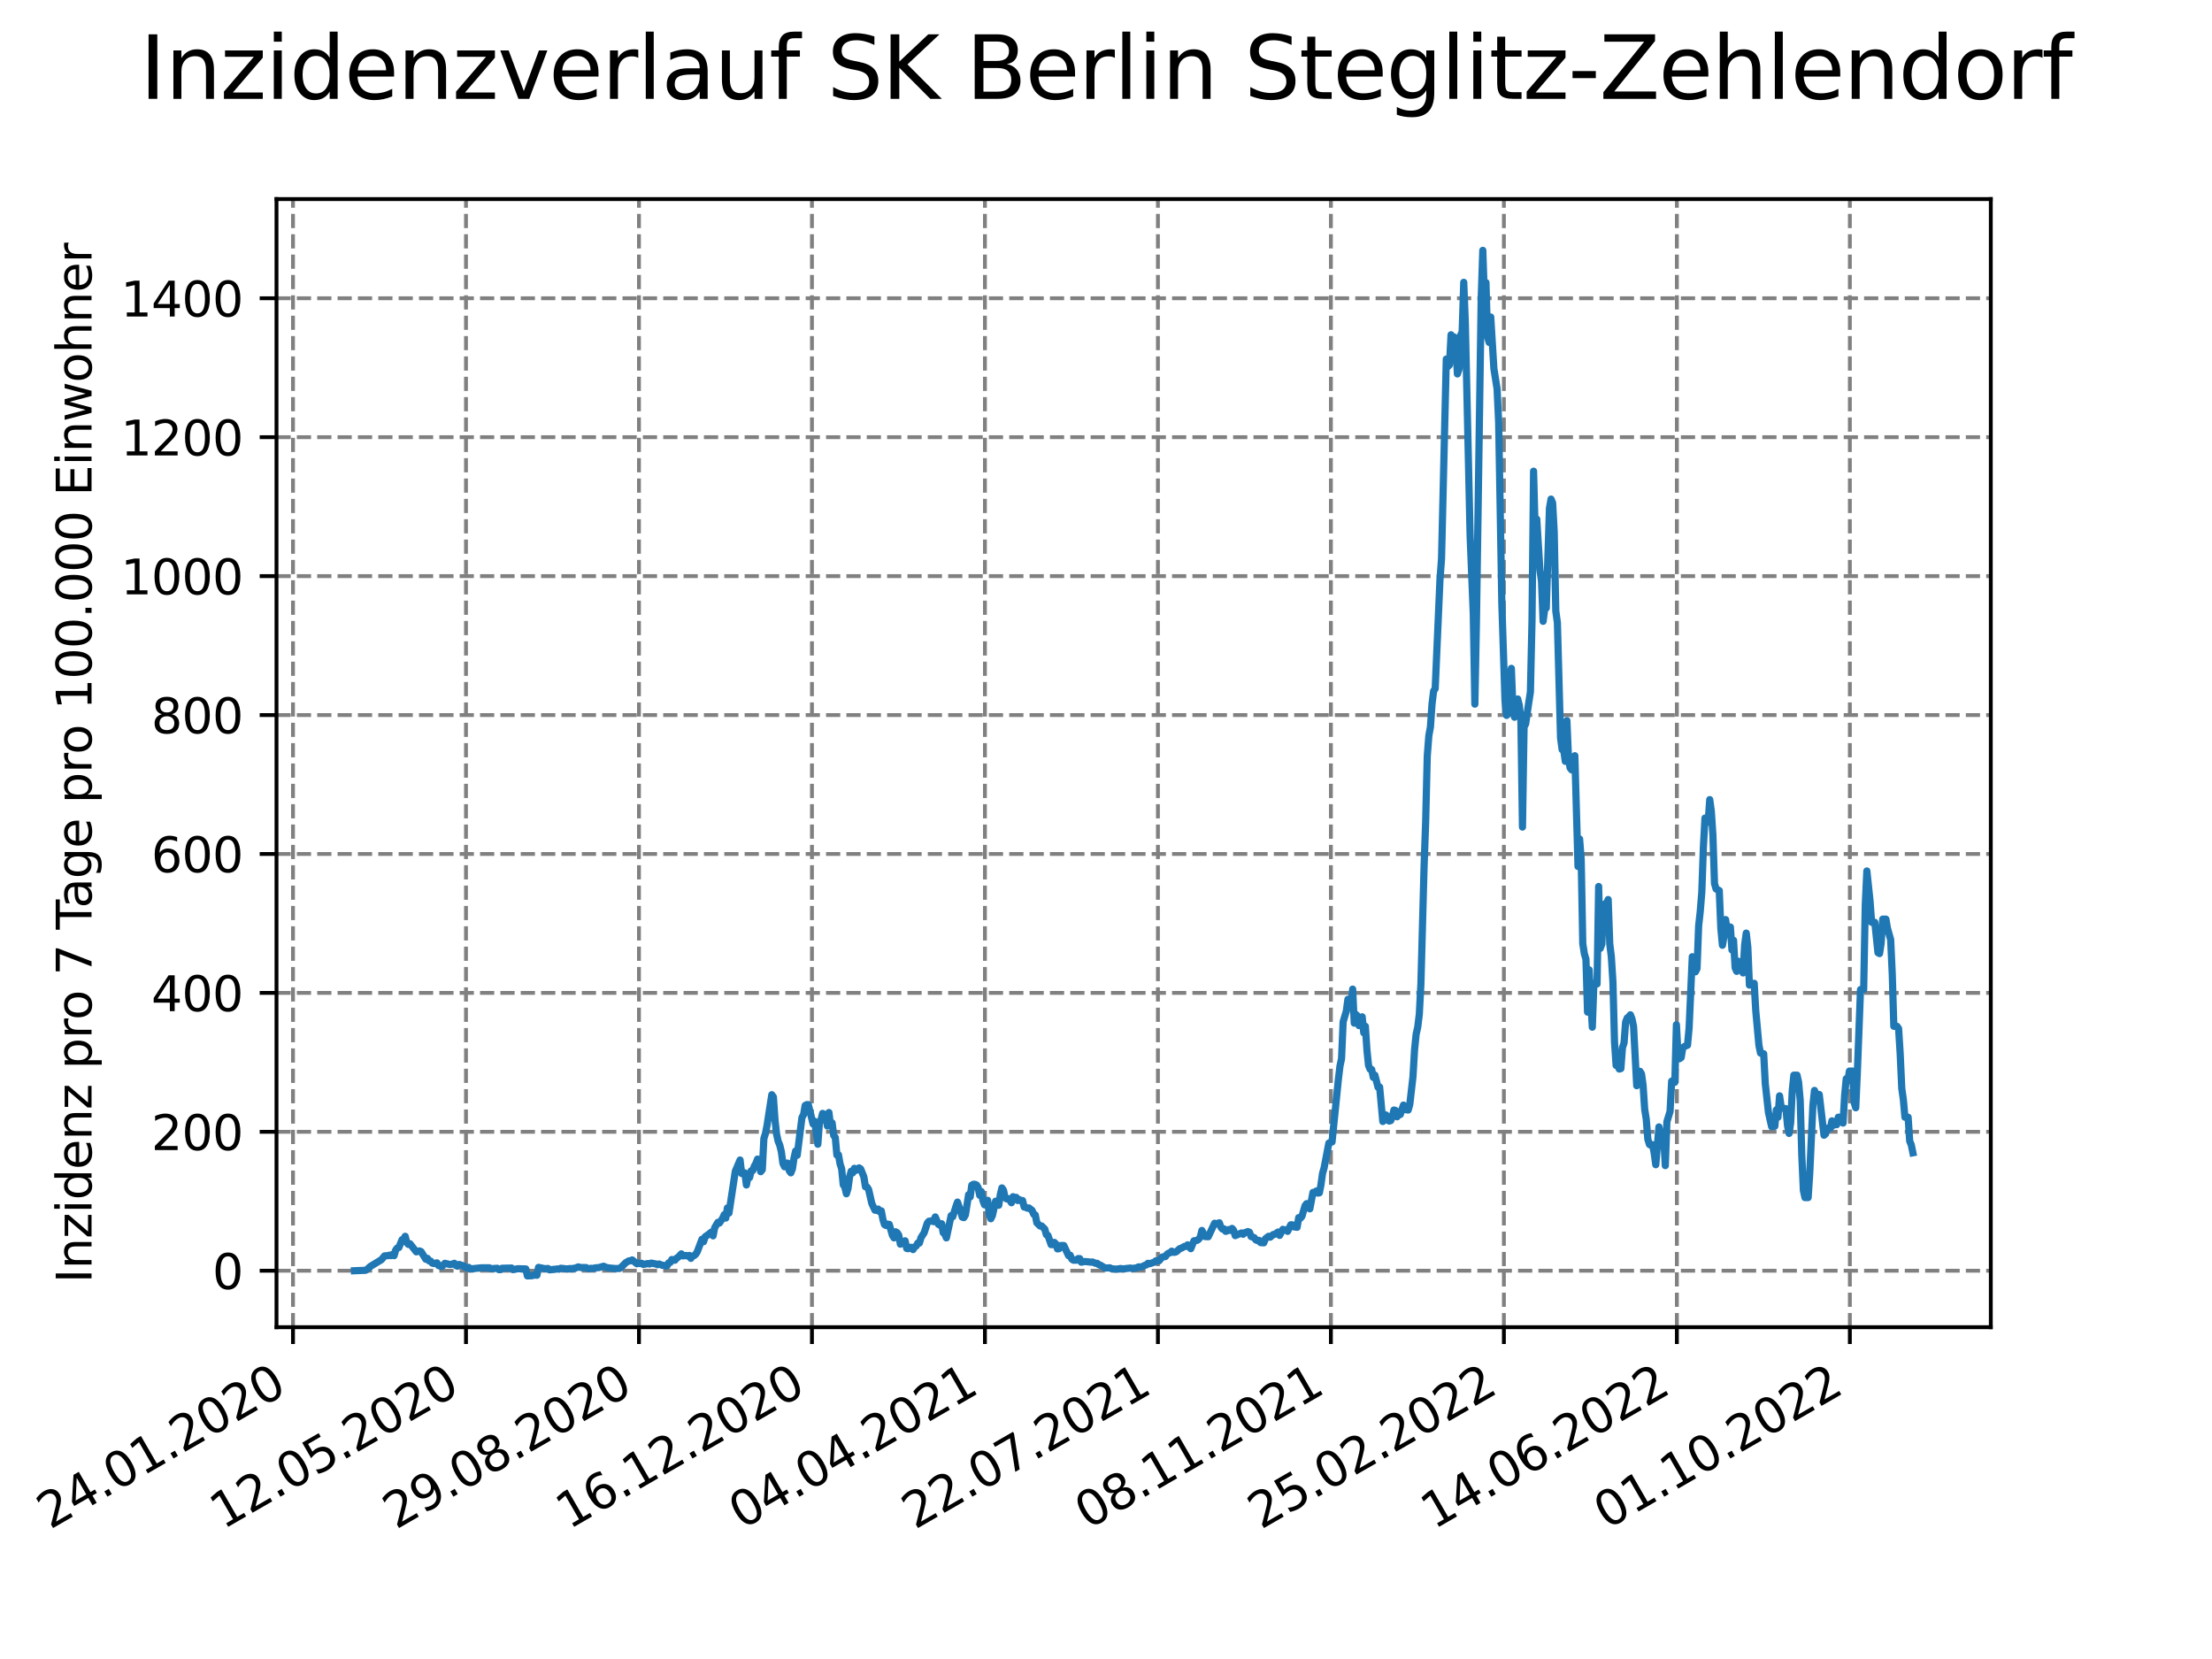 <?xml version="1.0" encoding="utf-8" standalone="no"?>
<!DOCTYPE svg PUBLIC "-//W3C//DTD SVG 1.1//EN"
  "http://www.w3.org/Graphics/SVG/1.1/DTD/svg11.dtd">
<svg xmlns:xlink="http://www.w3.org/1999/xlink" width="460.8pt" height="345.6pt" viewBox="0 0 460.8 345.6" xmlns="http://www.w3.org/2000/svg" version="1.1">
 <defs>
  <style type="text/css">*{stroke-linejoin: round; stroke-linecap: butt}</style>
 </defs>
 <g id="figure_1">
  <g id="patch_1">
   <path d="M 0 345.6 
L 460.8 345.6 
L 460.8 0 
L 0 0 
z
" style="fill: #ffffff"/>
  </g>
  <g id="axes_1">
   <g id="patch_2">
    <path d="M 57.6 276.48 
L 414.72 276.48 
L 414.72 41.472 
L 57.6 41.472 
z
" style="fill: #ffffff"/>
   </g>
   <g id="matplotlib.axis_1">
    <g id="xtick_1">
     <g id="line2d_1">
      <path d="M 61.036 276.48 
L 61.036 41.472 
" clip-path="url(#p238a259911)" style="fill: none; stroke-dasharray: 2.96,1.28; stroke-dashoffset: 0; stroke: #808080; stroke-width: 0.8"/>
     </g>
     <g id="line2d_2">
      <defs>
       <path id="mfbef4787a9" d="M 0 0 
L 0 3.5 
" style="stroke: #000000; stroke-width: 0.8"/>
      </defs>
      <g>
       <use xlink:href="#mfbef4787a9" x="61.036" y="276.48" style="stroke: #000000; stroke-width: 0.8"/>
      </g>
     </g>
     <g id="text_1">
      <!-- 24.01.2020 -->
      <g transform="translate(10.41 318.689) rotate(-30) scale(0.1 -0.1)">
       <defs>
        <path id="DejaVuSans-32" d="M 1228 531 
L 3431 531 
L 3431 0 
L 469 0 
L 469 531 
Q 828 903 1448 1529 
Q 2069 2156 2228 2338 
Q 2531 2678 2651 2914 
Q 2772 3150 2772 3378 
Q 2772 3750 2511 3984 
Q 2250 4219 1831 4219 
Q 1534 4219 1204 4116 
Q 875 4013 500 3803 
L 500 4441 
Q 881 4594 1212 4672 
Q 1544 4750 1819 4750 
Q 2544 4750 2975 4387 
Q 3406 4025 3406 3419 
Q 3406 3131 3298 2873 
Q 3191 2616 2906 2266 
Q 2828 2175 2409 1742 
Q 1991 1309 1228 531 
z
" transform="scale(0.016)"/>
        <path id="DejaVuSans-34" d="M 2419 4116 
L 825 1625 
L 2419 1625 
L 2419 4116 
z
M 2253 4666 
L 3047 4666 
L 3047 1625 
L 3713 1625 
L 3713 1100 
L 3047 1100 
L 3047 0 
L 2419 0 
L 2419 1100 
L 313 1100 
L 313 1709 
L 2253 4666 
z
" transform="scale(0.016)"/>
        <path id="DejaVuSans-2e" d="M 684 794 
L 1344 794 
L 1344 0 
L 684 0 
L 684 794 
z
" transform="scale(0.016)"/>
        <path id="DejaVuSans-30" d="M 2034 4250 
Q 1547 4250 1301 3770 
Q 1056 3291 1056 2328 
Q 1056 1369 1301 889 
Q 1547 409 2034 409 
Q 2525 409 2770 889 
Q 3016 1369 3016 2328 
Q 3016 3291 2770 3770 
Q 2525 4250 2034 4250 
z
M 2034 4750 
Q 2819 4750 3233 4129 
Q 3647 3509 3647 2328 
Q 3647 1150 3233 529 
Q 2819 -91 2034 -91 
Q 1250 -91 836 529 
Q 422 1150 422 2328 
Q 422 3509 836 4129 
Q 1250 4750 2034 4750 
z
" transform="scale(0.016)"/>
        <path id="DejaVuSans-31" d="M 794 531 
L 1825 531 
L 1825 4091 
L 703 3866 
L 703 4441 
L 1819 4666 
L 2450 4666 
L 2450 531 
L 3481 531 
L 3481 0 
L 794 0 
L 794 531 
z
" transform="scale(0.016)"/>
       </defs>
       <use xlink:href="#DejaVuSans-32"/>
       <use xlink:href="#DejaVuSans-34" x="63.623"/>
       <use xlink:href="#DejaVuSans-2e" x="127.246"/>
       <use xlink:href="#DejaVuSans-30" x="159.033"/>
       <use xlink:href="#DejaVuSans-31" x="222.656"/>
       <use xlink:href="#DejaVuSans-2e" x="286.279"/>
       <use xlink:href="#DejaVuSans-32" x="318.066"/>
       <use xlink:href="#DejaVuSans-30" x="381.689"/>
       <use xlink:href="#DejaVuSans-32" x="445.312"/>
       <use xlink:href="#DejaVuSans-30" x="508.936"/>
      </g>
     </g>
    </g>
    <g id="xtick_2">
     <g id="line2d_3">
      <path d="M 97.072 276.48 
L 97.072 41.472 
" clip-path="url(#p238a259911)" style="fill: none; stroke-dasharray: 2.96,1.28; stroke-dashoffset: 0; stroke: #808080; stroke-width: 0.8"/>
     </g>
     <g id="line2d_4">
      <g>
       <use xlink:href="#mfbef4787a9" x="97.072" y="276.48" style="stroke: #000000; stroke-width: 0.8"/>
      </g>
     </g>
     <g id="text_2">
      <!-- 12.05.2020 -->
      <g transform="translate(46.446 318.689) rotate(-30) scale(0.1 -0.1)">
       <defs>
        <path id="DejaVuSans-35" d="M 691 4666 
L 3169 4666 
L 3169 4134 
L 1269 4134 
L 1269 2991 
Q 1406 3038 1543 3061 
Q 1681 3084 1819 3084 
Q 2600 3084 3056 2656 
Q 3513 2228 3513 1497 
Q 3513 744 3044 326 
Q 2575 -91 1722 -91 
Q 1428 -91 1123 -41 
Q 819 9 494 109 
L 494 744 
Q 775 591 1075 516 
Q 1375 441 1709 441 
Q 2250 441 2565 725 
Q 2881 1009 2881 1497 
Q 2881 1984 2565 2268 
Q 2250 2553 1709 2553 
Q 1456 2553 1204 2497 
Q 953 2441 691 2322 
L 691 4666 
z
" transform="scale(0.016)"/>
       </defs>
       <use xlink:href="#DejaVuSans-31"/>
       <use xlink:href="#DejaVuSans-32" x="63.623"/>
       <use xlink:href="#DejaVuSans-2e" x="127.246"/>
       <use xlink:href="#DejaVuSans-30" x="159.033"/>
       <use xlink:href="#DejaVuSans-35" x="222.656"/>
       <use xlink:href="#DejaVuSans-2e" x="286.279"/>
       <use xlink:href="#DejaVuSans-32" x="318.066"/>
       <use xlink:href="#DejaVuSans-30" x="381.689"/>
       <use xlink:href="#DejaVuSans-32" x="445.312"/>
       <use xlink:href="#DejaVuSans-30" x="508.936"/>
      </g>
     </g>
    </g>
    <g id="xtick_3">
     <g id="line2d_5">
      <path d="M 133.108 276.48 
L 133.108 41.472 
" clip-path="url(#p238a259911)" style="fill: none; stroke-dasharray: 2.96,1.28; stroke-dashoffset: 0; stroke: #808080; stroke-width: 0.8"/>
     </g>
     <g id="line2d_6">
      <g>
       <use xlink:href="#mfbef4787a9" x="133.108" y="276.48" style="stroke: #000000; stroke-width: 0.8"/>
      </g>
     </g>
     <g id="text_3">
      <!-- 29.08.2020 -->
      <g transform="translate(82.482 318.689) rotate(-30) scale(0.1 -0.1)">
       <defs>
        <path id="DejaVuSans-39" d="M 703 97 
L 703 672 
Q 941 559 1184 500 
Q 1428 441 1663 441 
Q 2288 441 2617 861 
Q 2947 1281 2994 2138 
Q 2813 1869 2534 1725 
Q 2256 1581 1919 1581 
Q 1219 1581 811 2004 
Q 403 2428 403 3163 
Q 403 3881 828 4315 
Q 1253 4750 1959 4750 
Q 2769 4750 3195 4129 
Q 3622 3509 3622 2328 
Q 3622 1225 3098 567 
Q 2575 -91 1691 -91 
Q 1453 -91 1209 -44 
Q 966 3 703 97 
z
M 1959 2075 
Q 2384 2075 2632 2365 
Q 2881 2656 2881 3163 
Q 2881 3666 2632 3958 
Q 2384 4250 1959 4250 
Q 1534 4250 1286 3958 
Q 1038 3666 1038 3163 
Q 1038 2656 1286 2365 
Q 1534 2075 1959 2075 
z
" transform="scale(0.016)"/>
        <path id="DejaVuSans-38" d="M 2034 2216 
Q 1584 2216 1326 1975 
Q 1069 1734 1069 1313 
Q 1069 891 1326 650 
Q 1584 409 2034 409 
Q 2484 409 2743 651 
Q 3003 894 3003 1313 
Q 3003 1734 2745 1975 
Q 2488 2216 2034 2216 
z
M 1403 2484 
Q 997 2584 770 2862 
Q 544 3141 544 3541 
Q 544 4100 942 4425 
Q 1341 4750 2034 4750 
Q 2731 4750 3128 4425 
Q 3525 4100 3525 3541 
Q 3525 3141 3298 2862 
Q 3072 2584 2669 2484 
Q 3125 2378 3379 2068 
Q 3634 1759 3634 1313 
Q 3634 634 3220 271 
Q 2806 -91 2034 -91 
Q 1263 -91 848 271 
Q 434 634 434 1313 
Q 434 1759 690 2068 
Q 947 2378 1403 2484 
z
M 1172 3481 
Q 1172 3119 1398 2916 
Q 1625 2713 2034 2713 
Q 2441 2713 2670 2916 
Q 2900 3119 2900 3481 
Q 2900 3844 2670 4047 
Q 2441 4250 2034 4250 
Q 1625 4250 1398 4047 
Q 1172 3844 1172 3481 
z
" transform="scale(0.016)"/>
       </defs>
       <use xlink:href="#DejaVuSans-32"/>
       <use xlink:href="#DejaVuSans-39" x="63.623"/>
       <use xlink:href="#DejaVuSans-2e" x="127.246"/>
       <use xlink:href="#DejaVuSans-30" x="159.033"/>
       <use xlink:href="#DejaVuSans-38" x="222.656"/>
       <use xlink:href="#DejaVuSans-2e" x="286.279"/>
       <use xlink:href="#DejaVuSans-32" x="318.066"/>
       <use xlink:href="#DejaVuSans-30" x="381.689"/>
       <use xlink:href="#DejaVuSans-32" x="445.312"/>
       <use xlink:href="#DejaVuSans-30" x="508.936"/>
      </g>
     </g>
    </g>
    <g id="xtick_4">
     <g id="line2d_7">
      <path d="M 169.144 276.48 
L 169.144 41.472 
" clip-path="url(#p238a259911)" style="fill: none; stroke-dasharray: 2.96,1.28; stroke-dashoffset: 0; stroke: #808080; stroke-width: 0.8"/>
     </g>
     <g id="line2d_8">
      <g>
       <use xlink:href="#mfbef4787a9" x="169.144" y="276.48" style="stroke: #000000; stroke-width: 0.8"/>
      </g>
     </g>
     <g id="text_4">
      <!-- 16.12.2020 -->
      <g transform="translate(118.518 318.689) rotate(-30) scale(0.1 -0.1)">
       <defs>
        <path id="DejaVuSans-36" d="M 2113 2584 
Q 1688 2584 1439 2293 
Q 1191 2003 1191 1497 
Q 1191 994 1439 701 
Q 1688 409 2113 409 
Q 2538 409 2786 701 
Q 3034 994 3034 1497 
Q 3034 2003 2786 2293 
Q 2538 2584 2113 2584 
z
M 3366 4563 
L 3366 3988 
Q 3128 4100 2886 4159 
Q 2644 4219 2406 4219 
Q 1781 4219 1451 3797 
Q 1122 3375 1075 2522 
Q 1259 2794 1537 2939 
Q 1816 3084 2150 3084 
Q 2853 3084 3261 2657 
Q 3669 2231 3669 1497 
Q 3669 778 3244 343 
Q 2819 -91 2113 -91 
Q 1303 -91 875 529 
Q 447 1150 447 2328 
Q 447 3434 972 4092 
Q 1497 4750 2381 4750 
Q 2619 4750 2861 4703 
Q 3103 4656 3366 4563 
z
" transform="scale(0.016)"/>
       </defs>
       <use xlink:href="#DejaVuSans-31"/>
       <use xlink:href="#DejaVuSans-36" x="63.623"/>
       <use xlink:href="#DejaVuSans-2e" x="127.246"/>
       <use xlink:href="#DejaVuSans-31" x="159.033"/>
       <use xlink:href="#DejaVuSans-32" x="222.656"/>
       <use xlink:href="#DejaVuSans-2e" x="286.279"/>
       <use xlink:href="#DejaVuSans-32" x="318.066"/>
       <use xlink:href="#DejaVuSans-30" x="381.689"/>
       <use xlink:href="#DejaVuSans-32" x="445.312"/>
       <use xlink:href="#DejaVuSans-30" x="508.936"/>
      </g>
     </g>
    </g>
    <g id="xtick_5">
     <g id="line2d_9">
      <path d="M 205.18 276.48 
L 205.18 41.472 
" clip-path="url(#p238a259911)" style="fill: none; stroke-dasharray: 2.96,1.28; stroke-dashoffset: 0; stroke: #808080; stroke-width: 0.8"/>
     </g>
     <g id="line2d_10">
      <g>
       <use xlink:href="#mfbef4787a9" x="205.18" y="276.48" style="stroke: #000000; stroke-width: 0.8"/>
      </g>
     </g>
     <g id="text_5">
      <!-- 04.04.2021 -->
      <g transform="translate(154.554 318.689) rotate(-30) scale(0.1 -0.1)">
       <use xlink:href="#DejaVuSans-30"/>
       <use xlink:href="#DejaVuSans-34" x="63.623"/>
       <use xlink:href="#DejaVuSans-2e" x="127.246"/>
       <use xlink:href="#DejaVuSans-30" x="159.033"/>
       <use xlink:href="#DejaVuSans-34" x="222.656"/>
       <use xlink:href="#DejaVuSans-2e" x="286.279"/>
       <use xlink:href="#DejaVuSans-32" x="318.066"/>
       <use xlink:href="#DejaVuSans-30" x="381.689"/>
       <use xlink:href="#DejaVuSans-32" x="445.312"/>
       <use xlink:href="#DejaVuSans-31" x="508.936"/>
      </g>
     </g>
    </g>
    <g id="xtick_6">
     <g id="line2d_11">
      <path d="M 241.216 276.48 
L 241.216 41.472 
" clip-path="url(#p238a259911)" style="fill: none; stroke-dasharray: 2.96,1.28; stroke-dashoffset: 0; stroke: #808080; stroke-width: 0.8"/>
     </g>
     <g id="line2d_12">
      <g>
       <use xlink:href="#mfbef4787a9" x="241.216" y="276.48" style="stroke: #000000; stroke-width: 0.8"/>
      </g>
     </g>
     <g id="text_6">
      <!-- 22.07.2021 -->
      <g transform="translate(190.59 318.689) rotate(-30) scale(0.1 -0.1)">
       <defs>
        <path id="DejaVuSans-37" d="M 525 4666 
L 3525 4666 
L 3525 4397 
L 1831 0 
L 1172 0 
L 2766 4134 
L 525 4134 
L 525 4666 
z
" transform="scale(0.016)"/>
       </defs>
       <use xlink:href="#DejaVuSans-32"/>
       <use xlink:href="#DejaVuSans-32" x="63.623"/>
       <use xlink:href="#DejaVuSans-2e" x="127.246"/>
       <use xlink:href="#DejaVuSans-30" x="159.033"/>
       <use xlink:href="#DejaVuSans-37" x="222.656"/>
       <use xlink:href="#DejaVuSans-2e" x="286.279"/>
       <use xlink:href="#DejaVuSans-32" x="318.066"/>
       <use xlink:href="#DejaVuSans-30" x="381.689"/>
       <use xlink:href="#DejaVuSans-32" x="445.312"/>
       <use xlink:href="#DejaVuSans-31" x="508.936"/>
      </g>
     </g>
    </g>
    <g id="xtick_7">
     <g id="line2d_13">
      <path d="M 277.252 276.48 
L 277.252 41.472 
" clip-path="url(#p238a259911)" style="fill: none; stroke-dasharray: 2.96,1.28; stroke-dashoffset: 0; stroke: #808080; stroke-width: 0.8"/>
     </g>
     <g id="line2d_14">
      <g>
       <use xlink:href="#mfbef4787a9" x="277.252" y="276.48" style="stroke: #000000; stroke-width: 0.8"/>
      </g>
     </g>
     <g id="text_7">
      <!-- 08.11.2021 -->
      <g transform="translate(226.626 318.689) rotate(-30) scale(0.1 -0.1)">
       <use xlink:href="#DejaVuSans-30"/>
       <use xlink:href="#DejaVuSans-38" x="63.623"/>
       <use xlink:href="#DejaVuSans-2e" x="127.246"/>
       <use xlink:href="#DejaVuSans-31" x="159.033"/>
       <use xlink:href="#DejaVuSans-31" x="222.656"/>
       <use xlink:href="#DejaVuSans-2e" x="286.279"/>
       <use xlink:href="#DejaVuSans-32" x="318.066"/>
       <use xlink:href="#DejaVuSans-30" x="381.689"/>
       <use xlink:href="#DejaVuSans-32" x="445.312"/>
       <use xlink:href="#DejaVuSans-31" x="508.936"/>
      </g>
     </g>
    </g>
    <g id="xtick_8">
     <g id="line2d_15">
      <path d="M 313.287 276.48 
L 313.287 41.472 
" clip-path="url(#p238a259911)" style="fill: none; stroke-dasharray: 2.96,1.28; stroke-dashoffset: 0; stroke: #808080; stroke-width: 0.8"/>
     </g>
     <g id="line2d_16">
      <g>
       <use xlink:href="#mfbef4787a9" x="313.287" y="276.48" style="stroke: #000000; stroke-width: 0.8"/>
      </g>
     </g>
     <g id="text_8">
      <!-- 25.02.2022 -->
      <g transform="translate(262.662 318.689) rotate(-30) scale(0.1 -0.1)">
       <use xlink:href="#DejaVuSans-32"/>
       <use xlink:href="#DejaVuSans-35" x="63.623"/>
       <use xlink:href="#DejaVuSans-2e" x="127.246"/>
       <use xlink:href="#DejaVuSans-30" x="159.033"/>
       <use xlink:href="#DejaVuSans-32" x="222.656"/>
       <use xlink:href="#DejaVuSans-2e" x="286.279"/>
       <use xlink:href="#DejaVuSans-32" x="318.066"/>
       <use xlink:href="#DejaVuSans-30" x="381.689"/>
       <use xlink:href="#DejaVuSans-32" x="445.312"/>
       <use xlink:href="#DejaVuSans-32" x="508.936"/>
      </g>
     </g>
    </g>
    <g id="xtick_9">
     <g id="line2d_17">
      <path d="M 349.323 276.48 
L 349.323 41.472 
" clip-path="url(#p238a259911)" style="fill: none; stroke-dasharray: 2.96,1.28; stroke-dashoffset: 0; stroke: #808080; stroke-width: 0.8"/>
     </g>
     <g id="line2d_18">
      <g>
       <use xlink:href="#mfbef4787a9" x="349.323" y="276.48" style="stroke: #000000; stroke-width: 0.8"/>
      </g>
     </g>
     <g id="text_9">
      <!-- 14.06.2022 -->
      <g transform="translate(298.698 318.689) rotate(-30) scale(0.1 -0.1)">
       <use xlink:href="#DejaVuSans-31"/>
       <use xlink:href="#DejaVuSans-34" x="63.623"/>
       <use xlink:href="#DejaVuSans-2e" x="127.246"/>
       <use xlink:href="#DejaVuSans-30" x="159.033"/>
       <use xlink:href="#DejaVuSans-36" x="222.656"/>
       <use xlink:href="#DejaVuSans-2e" x="286.279"/>
       <use xlink:href="#DejaVuSans-32" x="318.066"/>
       <use xlink:href="#DejaVuSans-30" x="381.689"/>
       <use xlink:href="#DejaVuSans-32" x="445.312"/>
       <use xlink:href="#DejaVuSans-32" x="508.936"/>
      </g>
     </g>
    </g>
    <g id="xtick_10">
     <g id="line2d_19">
      <path d="M 385.359 276.48 
L 385.359 41.472 
" clip-path="url(#p238a259911)" style="fill: none; stroke-dasharray: 2.96,1.28; stroke-dashoffset: 0; stroke: #808080; stroke-width: 0.8"/>
     </g>
     <g id="line2d_20">
      <g>
       <use xlink:href="#mfbef4787a9" x="385.359" y="276.48" style="stroke: #000000; stroke-width: 0.8"/>
      </g>
     </g>
     <g id="text_10">
      <!-- 01.10.2022 -->
      <g transform="translate(334.734 318.689) rotate(-30) scale(0.1 -0.1)">
       <use xlink:href="#DejaVuSans-30"/>
       <use xlink:href="#DejaVuSans-31" x="63.623"/>
       <use xlink:href="#DejaVuSans-2e" x="127.246"/>
       <use xlink:href="#DejaVuSans-31" x="159.033"/>
       <use xlink:href="#DejaVuSans-30" x="222.656"/>
       <use xlink:href="#DejaVuSans-2e" x="286.279"/>
       <use xlink:href="#DejaVuSans-32" x="318.066"/>
       <use xlink:href="#DejaVuSans-30" x="381.689"/>
       <use xlink:href="#DejaVuSans-32" x="445.312"/>
       <use xlink:href="#DejaVuSans-32" x="508.936"/>
      </g>
     </g>
    </g>
   </g>
   <g id="matplotlib.axis_2">
    <g id="ytick_1">
     <g id="line2d_21">
      <path d="M 57.6 264.719 
L 414.72 264.719 
" clip-path="url(#p238a259911)" style="fill: none; stroke-dasharray: 2.96,1.28; stroke-dashoffset: 0; stroke: #808080; stroke-width: 0.8"/>
     </g>
     <g id="line2d_22">
      <defs>
       <path id="mf00337f50b" d="M 0 0 
L -3.5 0 
" style="stroke: #000000; stroke-width: 0.8"/>
      </defs>
      <g>
       <use xlink:href="#mf00337f50b" x="57.6" y="264.719" style="stroke: #000000; stroke-width: 0.8"/>
      </g>
     </g>
     <g id="text_11">
      <!-- 0 -->
      <g transform="translate(44.237 268.519) scale(0.1 -0.1)">
       <use xlink:href="#DejaVuSans-30"/>
      </g>
     </g>
    </g>
    <g id="ytick_2">
     <g id="line2d_23">
      <path d="M 57.6 235.779 
L 414.72 235.779 
" clip-path="url(#p238a259911)" style="fill: none; stroke-dasharray: 2.96,1.28; stroke-dashoffset: 0; stroke: #808080; stroke-width: 0.8"/>
     </g>
     <g id="line2d_24">
      <g>
       <use xlink:href="#mf00337f50b" x="57.6" y="235.779" style="stroke: #000000; stroke-width: 0.8"/>
      </g>
     </g>
     <g id="text_12">
      <!-- 200 -->
      <g transform="translate(31.512 239.578) scale(0.1 -0.1)">
       <use xlink:href="#DejaVuSans-32"/>
       <use xlink:href="#DejaVuSans-30" x="63.623"/>
       <use xlink:href="#DejaVuSans-30" x="127.246"/>
      </g>
     </g>
    </g>
    <g id="ytick_3">
     <g id="line2d_25">
      <path d="M 57.6 206.838 
L 414.72 206.838 
" clip-path="url(#p238a259911)" style="fill: none; stroke-dasharray: 2.96,1.28; stroke-dashoffset: 0; stroke: #808080; stroke-width: 0.8"/>
     </g>
     <g id="line2d_26">
      <g>
       <use xlink:href="#mf00337f50b" x="57.6" y="206.838" style="stroke: #000000; stroke-width: 0.8"/>
      </g>
     </g>
     <g id="text_13">
      <!-- 400 -->
      <g transform="translate(31.512 210.637) scale(0.1 -0.1)">
       <use xlink:href="#DejaVuSans-34"/>
       <use xlink:href="#DejaVuSans-30" x="63.623"/>
       <use xlink:href="#DejaVuSans-30" x="127.246"/>
      </g>
     </g>
    </g>
    <g id="ytick_4">
     <g id="line2d_27">
      <path d="M 57.6 177.898 
L 414.72 177.898 
" clip-path="url(#p238a259911)" style="fill: none; stroke-dasharray: 2.96,1.28; stroke-dashoffset: 0; stroke: #808080; stroke-width: 0.8"/>
     </g>
     <g id="line2d_28">
      <g>
       <use xlink:href="#mf00337f50b" x="57.6" y="177.898" style="stroke: #000000; stroke-width: 0.8"/>
      </g>
     </g>
     <g id="text_14">
      <!-- 600 -->
      <g transform="translate(31.512 181.697) scale(0.1 -0.1)">
       <use xlink:href="#DejaVuSans-36"/>
       <use xlink:href="#DejaVuSans-30" x="63.623"/>
       <use xlink:href="#DejaVuSans-30" x="127.246"/>
      </g>
     </g>
    </g>
    <g id="ytick_5">
     <g id="line2d_29">
      <path d="M 57.6 148.957 
L 414.72 148.957 
" clip-path="url(#p238a259911)" style="fill: none; stroke-dasharray: 2.96,1.28; stroke-dashoffset: 0; stroke: #808080; stroke-width: 0.8"/>
     </g>
     <g id="line2d_30">
      <g>
       <use xlink:href="#mf00337f50b" x="57.6" y="148.957" style="stroke: #000000; stroke-width: 0.8"/>
      </g>
     </g>
     <g id="text_15">
      <!-- 800 -->
      <g transform="translate(31.512 152.756) scale(0.1 -0.1)">
       <use xlink:href="#DejaVuSans-38"/>
       <use xlink:href="#DejaVuSans-30" x="63.623"/>
       <use xlink:href="#DejaVuSans-30" x="127.246"/>
      </g>
     </g>
    </g>
    <g id="ytick_6">
     <g id="line2d_31">
      <path d="M 57.6 120.017 
L 414.72 120.017 
" clip-path="url(#p238a259911)" style="fill: none; stroke-dasharray: 2.96,1.28; stroke-dashoffset: 0; stroke: #808080; stroke-width: 0.8"/>
     </g>
     <g id="line2d_32">
      <g>
       <use xlink:href="#mf00337f50b" x="57.6" y="120.017" style="stroke: #000000; stroke-width: 0.8"/>
      </g>
     </g>
     <g id="text_16">
      <!-- 1000 -->
      <g transform="translate(25.15 123.816) scale(0.1 -0.1)">
       <use xlink:href="#DejaVuSans-31"/>
       <use xlink:href="#DejaVuSans-30" x="63.623"/>
       <use xlink:href="#DejaVuSans-30" x="127.246"/>
       <use xlink:href="#DejaVuSans-30" x="190.869"/>
      </g>
     </g>
    </g>
    <g id="ytick_7">
     <g id="line2d_33">
      <path d="M 57.6 91.076 
L 414.72 91.076 
" clip-path="url(#p238a259911)" style="fill: none; stroke-dasharray: 2.96,1.28; stroke-dashoffset: 0; stroke: #808080; stroke-width: 0.8"/>
     </g>
     <g id="line2d_34">
      <g>
       <use xlink:href="#mf00337f50b" x="57.6" y="91.076" style="stroke: #000000; stroke-width: 0.8"/>
      </g>
     </g>
     <g id="text_17">
      <!-- 1200 -->
      <g transform="translate(25.15 94.875) scale(0.1 -0.1)">
       <use xlink:href="#DejaVuSans-31"/>
       <use xlink:href="#DejaVuSans-32" x="63.623"/>
       <use xlink:href="#DejaVuSans-30" x="127.246"/>
       <use xlink:href="#DejaVuSans-30" x="190.869"/>
      </g>
     </g>
    </g>
    <g id="ytick_8">
     <g id="line2d_35">
      <path d="M 57.6 62.135 
L 414.72 62.135 
" clip-path="url(#p238a259911)" style="fill: none; stroke-dasharray: 2.96,1.28; stroke-dashoffset: 0; stroke: #808080; stroke-width: 0.8"/>
     </g>
     <g id="line2d_36">
      <g>
       <use xlink:href="#mf00337f50b" x="57.6" y="62.135" style="stroke: #000000; stroke-width: 0.8"/>
      </g>
     </g>
     <g id="text_18">
      <!-- 1400 -->
      <g transform="translate(25.15 65.935) scale(0.1 -0.1)">
       <use xlink:href="#DejaVuSans-31"/>
       <use xlink:href="#DejaVuSans-34" x="63.623"/>
       <use xlink:href="#DejaVuSans-30" x="127.246"/>
       <use xlink:href="#DejaVuSans-30" x="190.869"/>
      </g>
     </g>
    </g>
    <g id="text_19">
     <!-- Inzidenz pro 7 Tage pro 100.000 Einwohner -->
     <g transform="translate(19.07 267.301) rotate(-90) scale(0.1 -0.1)">
      <defs>
       <path id="DejaVuSans-49" d="M 628 4666 
L 1259 4666 
L 1259 0 
L 628 0 
L 628 4666 
z
" transform="scale(0.016)"/>
       <path id="DejaVuSans-6e" d="M 3513 2113 
L 3513 0 
L 2938 0 
L 2938 2094 
Q 2938 2591 2744 2837 
Q 2550 3084 2163 3084 
Q 1697 3084 1428 2787 
Q 1159 2491 1159 1978 
L 1159 0 
L 581 0 
L 581 3500 
L 1159 3500 
L 1159 2956 
Q 1366 3272 1645 3428 
Q 1925 3584 2291 3584 
Q 2894 3584 3203 3211 
Q 3513 2838 3513 2113 
z
" transform="scale(0.016)"/>
       <path id="DejaVuSans-7a" d="M 353 3500 
L 3084 3500 
L 3084 2975 
L 922 459 
L 3084 459 
L 3084 0 
L 275 0 
L 275 525 
L 2438 3041 
L 353 3041 
L 353 3500 
z
" transform="scale(0.016)"/>
       <path id="DejaVuSans-69" d="M 603 3500 
L 1178 3500 
L 1178 0 
L 603 0 
L 603 3500 
z
M 603 4863 
L 1178 4863 
L 1178 4134 
L 603 4134 
L 603 4863 
z
" transform="scale(0.016)"/>
       <path id="DejaVuSans-64" d="M 2906 2969 
L 2906 4863 
L 3481 4863 
L 3481 0 
L 2906 0 
L 2906 525 
Q 2725 213 2448 61 
Q 2172 -91 1784 -91 
Q 1150 -91 751 415 
Q 353 922 353 1747 
Q 353 2572 751 3078 
Q 1150 3584 1784 3584 
Q 2172 3584 2448 3432 
Q 2725 3281 2906 2969 
z
M 947 1747 
Q 947 1113 1208 752 
Q 1469 391 1925 391 
Q 2381 391 2643 752 
Q 2906 1113 2906 1747 
Q 2906 2381 2643 2742 
Q 2381 3103 1925 3103 
Q 1469 3103 1208 2742 
Q 947 2381 947 1747 
z
" transform="scale(0.016)"/>
       <path id="DejaVuSans-65" d="M 3597 1894 
L 3597 1613 
L 953 1613 
Q 991 1019 1311 708 
Q 1631 397 2203 397 
Q 2534 397 2845 478 
Q 3156 559 3463 722 
L 3463 178 
Q 3153 47 2828 -22 
Q 2503 -91 2169 -91 
Q 1331 -91 842 396 
Q 353 884 353 1716 
Q 353 2575 817 3079 
Q 1281 3584 2069 3584 
Q 2775 3584 3186 3129 
Q 3597 2675 3597 1894 
z
M 3022 2063 
Q 3016 2534 2758 2815 
Q 2500 3097 2075 3097 
Q 1594 3097 1305 2825 
Q 1016 2553 972 2059 
L 3022 2063 
z
" transform="scale(0.016)"/>
       <path id="DejaVuSans-20" transform="scale(0.016)"/>
       <path id="DejaVuSans-70" d="M 1159 525 
L 1159 -1331 
L 581 -1331 
L 581 3500 
L 1159 3500 
L 1159 2969 
Q 1341 3281 1617 3432 
Q 1894 3584 2278 3584 
Q 2916 3584 3314 3078 
Q 3713 2572 3713 1747 
Q 3713 922 3314 415 
Q 2916 -91 2278 -91 
Q 1894 -91 1617 61 
Q 1341 213 1159 525 
z
M 3116 1747 
Q 3116 2381 2855 2742 
Q 2594 3103 2138 3103 
Q 1681 3103 1420 2742 
Q 1159 2381 1159 1747 
Q 1159 1113 1420 752 
Q 1681 391 2138 391 
Q 2594 391 2855 752 
Q 3116 1113 3116 1747 
z
" transform="scale(0.016)"/>
       <path id="DejaVuSans-72" d="M 2631 2963 
Q 2534 3019 2420 3045 
Q 2306 3072 2169 3072 
Q 1681 3072 1420 2755 
Q 1159 2438 1159 1844 
L 1159 0 
L 581 0 
L 581 3500 
L 1159 3500 
L 1159 2956 
Q 1341 3275 1631 3429 
Q 1922 3584 2338 3584 
Q 2397 3584 2469 3576 
Q 2541 3569 2628 3553 
L 2631 2963 
z
" transform="scale(0.016)"/>
       <path id="DejaVuSans-6f" d="M 1959 3097 
Q 1497 3097 1228 2736 
Q 959 2375 959 1747 
Q 959 1119 1226 758 
Q 1494 397 1959 397 
Q 2419 397 2687 759 
Q 2956 1122 2956 1747 
Q 2956 2369 2687 2733 
Q 2419 3097 1959 3097 
z
M 1959 3584 
Q 2709 3584 3137 3096 
Q 3566 2609 3566 1747 
Q 3566 888 3137 398 
Q 2709 -91 1959 -91 
Q 1206 -91 779 398 
Q 353 888 353 1747 
Q 353 2609 779 3096 
Q 1206 3584 1959 3584 
z
" transform="scale(0.016)"/>
       <path id="DejaVuSans-54" d="M -19 4666 
L 3928 4666 
L 3928 4134 
L 2272 4134 
L 2272 0 
L 1638 0 
L 1638 4134 
L -19 4134 
L -19 4666 
z
" transform="scale(0.016)"/>
       <path id="DejaVuSans-61" d="M 2194 1759 
Q 1497 1759 1228 1600 
Q 959 1441 959 1056 
Q 959 750 1161 570 
Q 1363 391 1709 391 
Q 2188 391 2477 730 
Q 2766 1069 2766 1631 
L 2766 1759 
L 2194 1759 
z
M 3341 1997 
L 3341 0 
L 2766 0 
L 2766 531 
Q 2569 213 2275 61 
Q 1981 -91 1556 -91 
Q 1019 -91 701 211 
Q 384 513 384 1019 
Q 384 1609 779 1909 
Q 1175 2209 1959 2209 
L 2766 2209 
L 2766 2266 
Q 2766 2663 2505 2880 
Q 2244 3097 1772 3097 
Q 1472 3097 1187 3025 
Q 903 2953 641 2809 
L 641 3341 
Q 956 3463 1253 3523 
Q 1550 3584 1831 3584 
Q 2591 3584 2966 3190 
Q 3341 2797 3341 1997 
z
" transform="scale(0.016)"/>
       <path id="DejaVuSans-67" d="M 2906 1791 
Q 2906 2416 2648 2759 
Q 2391 3103 1925 3103 
Q 1463 3103 1205 2759 
Q 947 2416 947 1791 
Q 947 1169 1205 825 
Q 1463 481 1925 481 
Q 2391 481 2648 825 
Q 2906 1169 2906 1791 
z
M 3481 434 
Q 3481 -459 3084 -895 
Q 2688 -1331 1869 -1331 
Q 1566 -1331 1297 -1286 
Q 1028 -1241 775 -1147 
L 775 -588 
Q 1028 -725 1275 -790 
Q 1522 -856 1778 -856 
Q 2344 -856 2625 -561 
Q 2906 -266 2906 331 
L 2906 616 
Q 2728 306 2450 153 
Q 2172 0 1784 0 
Q 1141 0 747 490 
Q 353 981 353 1791 
Q 353 2603 747 3093 
Q 1141 3584 1784 3584 
Q 2172 3584 2450 3431 
Q 2728 3278 2906 2969 
L 2906 3500 
L 3481 3500 
L 3481 434 
z
" transform="scale(0.016)"/>
       <path id="DejaVuSans-45" d="M 628 4666 
L 3578 4666 
L 3578 4134 
L 1259 4134 
L 1259 2753 
L 3481 2753 
L 3481 2222 
L 1259 2222 
L 1259 531 
L 3634 531 
L 3634 0 
L 628 0 
L 628 4666 
z
" transform="scale(0.016)"/>
       <path id="DejaVuSans-77" d="M 269 3500 
L 844 3500 
L 1563 769 
L 2278 3500 
L 2956 3500 
L 3675 769 
L 4391 3500 
L 4966 3500 
L 4050 0 
L 3372 0 
L 2619 2869 
L 1863 0 
L 1184 0 
L 269 3500 
z
" transform="scale(0.016)"/>
       <path id="DejaVuSans-68" d="M 3513 2113 
L 3513 0 
L 2938 0 
L 2938 2094 
Q 2938 2591 2744 2837 
Q 2550 3084 2163 3084 
Q 1697 3084 1428 2787 
Q 1159 2491 1159 1978 
L 1159 0 
L 581 0 
L 581 4863 
L 1159 4863 
L 1159 2956 
Q 1366 3272 1645 3428 
Q 1925 3584 2291 3584 
Q 2894 3584 3203 3211 
Q 3513 2838 3513 2113 
z
" transform="scale(0.016)"/>
      </defs>
      <use xlink:href="#DejaVuSans-49"/>
      <use xlink:href="#DejaVuSans-6e" x="29.492"/>
      <use xlink:href="#DejaVuSans-7a" x="92.871"/>
      <use xlink:href="#DejaVuSans-69" x="145.361"/>
      <use xlink:href="#DejaVuSans-64" x="173.145"/>
      <use xlink:href="#DejaVuSans-65" x="236.621"/>
      <use xlink:href="#DejaVuSans-6e" x="298.145"/>
      <use xlink:href="#DejaVuSans-7a" x="361.523"/>
      <use xlink:href="#DejaVuSans-20" x="414.014"/>
      <use xlink:href="#DejaVuSans-70" x="445.801"/>
      <use xlink:href="#DejaVuSans-72" x="509.277"/>
      <use xlink:href="#DejaVuSans-6f" x="548.141"/>
      <use xlink:href="#DejaVuSans-20" x="609.322"/>
      <use xlink:href="#DejaVuSans-37" x="641.109"/>
      <use xlink:href="#DejaVuSans-20" x="704.732"/>
      <use xlink:href="#DejaVuSans-54" x="736.52"/>
      <use xlink:href="#DejaVuSans-61" x="781.104"/>
      <use xlink:href="#DejaVuSans-67" x="842.383"/>
      <use xlink:href="#DejaVuSans-65" x="905.859"/>
      <use xlink:href="#DejaVuSans-20" x="967.383"/>
      <use xlink:href="#DejaVuSans-70" x="999.17"/>
      <use xlink:href="#DejaVuSans-72" x="1062.646"/>
      <use xlink:href="#DejaVuSans-6f" x="1101.51"/>
      <use xlink:href="#DejaVuSans-20" x="1162.691"/>
      <use xlink:href="#DejaVuSans-31" x="1194.479"/>
      <use xlink:href="#DejaVuSans-30" x="1258.102"/>
      <use xlink:href="#DejaVuSans-30" x="1321.725"/>
      <use xlink:href="#DejaVuSans-2e" x="1385.348"/>
      <use xlink:href="#DejaVuSans-30" x="1417.135"/>
      <use xlink:href="#DejaVuSans-30" x="1480.758"/>
      <use xlink:href="#DejaVuSans-30" x="1544.381"/>
      <use xlink:href="#DejaVuSans-20" x="1608.004"/>
      <use xlink:href="#DejaVuSans-45" x="1639.791"/>
      <use xlink:href="#DejaVuSans-69" x="1702.975"/>
      <use xlink:href="#DejaVuSans-6e" x="1730.758"/>
      <use xlink:href="#DejaVuSans-77" x="1794.137"/>
      <use xlink:href="#DejaVuSans-6f" x="1875.924"/>
      <use xlink:href="#DejaVuSans-68" x="1937.105"/>
      <use xlink:href="#DejaVuSans-6e" x="2000.484"/>
      <use xlink:href="#DejaVuSans-65" x="2063.863"/>
      <use xlink:href="#DejaVuSans-72" x="2125.387"/>
     </g>
    </g>
   </g>
   <g id="line2d_37">
    <path d="M 73.833 264.719 
L 76.147 264.625 
L 76.478 264.438 
L 77.139 263.828 
L 79.453 262.422 
L 80.114 261.624 
L 80.775 261.577 
L 81.106 261.484 
L 81.437 261.577 
L 81.767 261.296 
L 82.098 261.577 
L 82.428 260.405 
L 82.759 259.983 
L 83.09 259.889 
L 83.751 258.248 
L 84.081 258.154 
L 84.412 257.545 
L 84.743 258.858 
L 85.073 259.233 
L 85.404 259.092 
L 86.065 259.936 
L 86.726 260.78 
L 87.388 260.593 
L 87.718 260.733 
L 88.71 262.328 
L 89.041 262.14 
L 89.371 262.656 
L 89.702 262.703 
L 90.032 263.125 
L 90.363 263.219 
L 91.024 263.078 
L 91.355 263.641 
L 92.016 263.875 
L 92.677 263.172 
L 93.669 263.406 
L 94 263.406 
L 94.661 263.172 
L 94.991 263.641 
L 95.322 263.781 
L 95.653 263.406 
L 96.645 263.735 
L 96.975 264.063 
L 97.306 264.157 
L 97.636 264.016 
L 97.967 264.344 
L 100.281 264.11 
L 101.934 264.11 
L 102.265 264.297 
L 103.587 264.203 
L 103.918 264.485 
L 104.248 264.485 
L 104.579 264.203 
L 106.563 264.157 
L 106.893 264.485 
L 107.885 264.297 
L 109.538 264.344 
L 109.869 265.798 
L 110.861 265.751 
L 111.191 265.61 
L 111.852 265.657 
L 112.183 264.016 
L 113.505 264.297 
L 114.167 264.25 
L 114.497 264.532 
L 116.15 264.344 
L 116.481 264.391 
L 116.811 264.203 
L 118.134 264.344 
L 118.795 264.25 
L 119.126 264.344 
L 119.456 264.203 
L 119.787 264.203 
L 120.448 263.922 
L 121.109 264.063 
L 121.771 264.063 
L 122.101 264.063 
L 122.432 264.25 
L 122.762 264.297 
L 123.093 264.203 
L 123.424 264.25 
L 124.085 264.11 
L 124.746 264.063 
L 125.738 263.781 
L 126.399 264.063 
L 127.06 264.157 
L 128.052 264.25 
L 128.713 264.25 
L 129.044 264.25 
L 129.374 264.016 
L 130.366 263.031 
L 131.027 262.656 
L 131.358 262.656 
L 131.689 262.468 
L 132.68 263.266 
L 133.011 263.125 
L 133.342 263.219 
L 133.672 263.172 
L 134.003 263.406 
L 134.995 263.219 
L 135.325 263.312 
L 135.656 263.125 
L 136.648 263.312 
L 136.978 263.453 
L 137.309 263.312 
L 137.97 263.594 
L 138.301 263.594 
L 138.631 263.735 
L 138.962 263.688 
L 139.293 263.078 
L 139.623 262.984 
L 139.954 262.375 
L 140.284 262.515 
L 140.615 262.515 
L 140.946 262.093 
L 141.276 261.906 
L 141.937 261.202 
L 142.268 261.624 
L 142.929 261.531 
L 143.26 261.671 
L 143.59 261.531 
L 143.921 262.14 
L 144.252 261.671 
L 144.582 261.577 
L 144.913 261.296 
L 145.244 260.78 
L 146.235 258.154 
L 146.566 258.67 
L 146.897 257.638 
L 147.558 257.17 
L 148.219 256.654 
L 148.55 257.451 
L 148.88 255.763 
L 149.541 254.637 
L 149.872 254.778 
L 150.533 253.793 
L 150.864 253.043 
L 151.194 253.746 
L 151.525 251.636 
L 151.856 252.715 
L 153.178 243.993 
L 154.17 241.648 
L 154.5 244.462 
L 154.831 244.462 
L 155.162 244.321 
L 155.492 246.853 
L 155.823 245.118 
L 156.153 245.306 
L 156.484 243.899 
L 156.815 243.852 
L 157.145 242.914 
L 157.476 242.351 
L 157.807 241.46 
L 158.137 242.07 
L 158.468 244.086 
L 158.798 243.664 
L 159.129 237.193 
L 159.46 236.115 
L 159.79 234.427 
L 160.451 230.159 
L 160.782 228.049 
L 161.113 228.518 
L 161.443 233.254 
L 161.774 236.255 
L 162.104 237.756 
L 162.435 238.553 
L 162.766 239.913 
L 163.096 242.351 
L 163.427 243.055 
L 163.757 242.305 
L 164.088 242.305 
L 164.419 243.899 
L 164.749 244.321 
L 165.08 243.477 
L 165.41 241.226 
L 165.741 239.772 
L 166.072 240.663 
L 167.063 232.785 
L 167.394 232.223 
L 167.725 230.3 
L 168.055 230.112 
L 168.386 230.112 
L 169.378 234.145 
L 169.708 233.582 
L 170.37 238.366 
L 170.7 233.911 
L 171.031 233.254 
L 171.361 231.941 
L 171.692 232.129 
L 172.023 232.457 
L 172.353 234.567 
L 172.684 231.754 
L 173.014 234.52 
L 173.345 233.911 
L 173.676 236.537 
L 174.006 236.959 
L 174.337 240.616 
L 174.667 240.569 
L 174.998 242.445 
L 175.329 243.477 
L 175.659 246.806 
L 175.99 247.275 
L 176.32 248.682 
L 176.651 247.603 
L 176.982 245.165 
L 177.312 243.993 
L 177.643 244.321 
L 177.973 243.383 
L 178.304 243.805 
L 178.635 243.664 
L 178.965 243.289 
L 179.296 243.524 
L 179.957 245.165 
L 180.288 247.228 
L 180.618 247.275 
L 180.949 247.791 
L 181.61 250.698 
L 182.271 252.105 
L 182.602 252.152 
L 182.933 251.871 
L 183.263 252.433 
L 183.594 252.246 
L 183.924 254.028 
L 184.255 255.106 
L 184.586 255.294 
L 184.916 255.012 
L 185.247 255.059 
L 185.908 257.357 
L 186.239 257.873 
L 186.569 256.607 
L 186.9 256.794 
L 187.23 257.31 
L 187.561 259.186 
L 187.892 258.717 
L 188.222 258.858 
L 188.553 258.483 
L 188.883 260.077 
L 189.214 260.124 
L 189.545 259.842 
L 189.875 259.842 
L 190.206 260.311 
L 190.536 259.749 
L 190.867 259.561 
L 191.198 258.951 
L 191.528 258.951 
L 191.859 257.826 
L 192.52 256.794 
L 193.181 254.778 
L 193.512 254.403 
L 193.843 254.403 
L 194.173 254.262 
L 194.504 254.497 
L 194.834 253.512 
L 195.496 255.059 
L 195.826 255.247 
L 196.157 254.919 
L 196.487 256.794 
L 196.818 257.076 
L 197.149 257.873 
L 198.14 253.231 
L 198.471 253.465 
L 199.132 251.355 
L 199.463 250.417 
L 200.124 252.34 
L 200.455 253.559 
L 200.785 253.653 
L 201.116 253.09 
L 201.777 248.87 
L 202.108 249.338 
L 202.438 246.9 
L 202.769 246.712 
L 203.099 246.712 
L 203.43 246.853 
L 203.761 247.369 
L 204.091 249.01 
L 204.422 248.213 
L 204.752 250.089 
L 205.083 250.98 
L 205.414 250.98 
L 205.744 250.042 
L 206.075 252.949 
L 206.406 253.887 
L 206.736 253.231 
L 207.397 250.229 
L 207.728 250.229 
L 208.059 251.073 
L 208.389 248.823 
L 208.72 247.463 
L 209.05 247.932 
L 209.381 249.526 
L 209.712 249.76 
L 210.042 249.714 
L 210.373 250.042 
L 210.703 250.558 
L 211.034 249.292 
L 211.365 249.432 
L 211.695 249.432 
L 212.026 250.089 
L 212.356 249.901 
L 212.687 250.136 
L 213.018 250.089 
L 213.348 251.449 
L 213.679 251.496 
L 214.009 251.683 
L 214.34 251.636 
L 215.001 252.152 
L 215.332 252.949 
L 215.662 253.09 
L 215.993 254.731 
L 216.654 255.388 
L 216.985 255.388 
L 217.646 256.044 
L 217.977 257.216 
L 218.307 257.357 
L 218.969 259.28 
L 219.299 259.28 
L 219.63 258.811 
L 219.96 259.139 
L 220.291 260.171 
L 220.622 260.124 
L 220.952 259.467 
L 221.613 259.467 
L 222.605 261.577 
L 222.936 261.484 
L 223.266 262.281 
L 223.597 262.515 
L 224.258 262.515 
L 224.589 262.187 
L 224.919 262.187 
L 225.25 262.937 
L 225.911 262.797 
L 226.572 262.844 
L 227.234 262.937 
L 227.564 262.89 
L 228.225 263.172 
L 228.556 263.172 
L 228.887 263.453 
L 229.217 263.547 
L 230.209 264.157 
L 231.201 264.11 
L 231.532 264.297 
L 232.523 264.391 
L 233.515 264.25 
L 233.846 264.344 
L 235.499 264.157 
L 235.829 264.25 
L 236.821 264.11 
L 237.152 263.922 
L 237.813 263.922 
L 238.474 263.594 
L 238.805 263.5 
L 239.135 263.172 
L 239.466 263.266 
L 240.458 262.937 
L 240.788 262.656 
L 241.45 262.656 
L 242.111 261.859 
L 242.772 261.765 
L 243.103 261.296 
L 243.433 261.062 
L 243.764 260.968 
L 244.095 260.64 
L 244.425 260.874 
L 244.756 260.874 
L 245.086 260.733 
L 245.748 260.124 
L 246.078 260.03 
L 246.739 259.655 
L 247.07 259.655 
L 247.401 259.327 
L 248.062 260.124 
L 248.723 258.483 
L 249.384 258.389 
L 249.715 258.154 
L 250.045 257.685 
L 250.376 256.325 
L 251.037 257.592 
L 251.698 257.638 
L 253.021 254.825 
L 253.351 254.966 
L 254.013 254.731 
L 254.343 255.669 
L 254.674 256.044 
L 255.005 255.997 
L 255.335 256.513 
L 255.666 256.419 
L 255.996 256.138 
L 256.327 256.325 
L 256.658 255.903 
L 256.988 256.279 
L 257.319 257.404 
L 257.98 257.123 
L 258.641 256.841 
L 258.972 257.123 
L 259.302 256.794 
L 259.964 256.56 
L 260.294 256.701 
L 260.625 257.592 
L 261.286 257.826 
L 261.617 258.295 
L 261.947 258.436 
L 262.278 258.389 
L 262.608 258.858 
L 263.27 258.905 
L 263.6 258.061 
L 264.261 257.545 
L 264.592 257.732 
L 265.253 257.17 
L 265.584 257.123 
L 266.245 256.654 
L 266.576 257.357 
L 267.237 256.091 
L 267.568 256.232 
L 267.898 256.185 
L 268.229 256.513 
L 268.89 255.153 
L 269.221 255.153 
L 269.551 255.575 
L 270.212 255.669 
L 270.543 253.653 
L 270.874 253.793 
L 271.204 253.418 
L 271.865 251.167 
L 272.196 250.745 
L 272.527 250.792 
L 272.857 251.824 
L 273.518 248.401 
L 273.849 248.494 
L 274.18 248.119 
L 274.51 248.541 
L 274.841 248.494 
L 275.171 246.853 
L 275.502 244.462 
L 275.833 243.289 
L 276.824 238.131 
L 277.155 237.943 
L 277.486 237.897 
L 278.808 224.86 
L 279.139 222.094 
L 279.469 220.546 
L 279.8 212.856 
L 280.461 210.652 
L 280.792 208.167 
L 281.122 209.104 
L 281.453 209.151 
L 281.784 206.056 
L 282.114 213.137 
L 282.445 211.308 
L 282.775 211.637 
L 283.106 213.653 
L 283.437 212.246 
L 283.767 211.824 
L 284.098 215.154 
L 284.428 213.794 
L 284.759 218.764 
L 285.09 221.953 
L 285.42 222.75 
L 285.751 222.797 
L 286.081 224.438 
L 286.412 223.969 
L 287.073 226.502 
L 287.404 226.455 
L 288.065 233.629 
L 288.396 233.348 
L 288.726 232.269 
L 289.057 232.738 
L 289.387 233.536 
L 289.718 233.442 
L 290.049 232.598 
L 290.379 231.238 
L 290.71 231.332 
L 291.041 232.645 
L 291.371 232.176 
L 291.702 232.176 
L 292.363 230.206 
L 292.694 231.144 
L 293.355 231.238 
L 293.685 230.065 
L 294.347 224.298 
L 294.677 218.671 
L 295.008 215.435 
L 295.338 213.981 
L 295.669 211.261 
L 296 204.978 
L 296.661 180.5 
L 296.991 171.215 
L 297.322 157.522 
L 297.653 153.255 
L 297.983 151.473 
L 298.314 146.69 
L 298.644 143.97 
L 298.975 143.454 
L 299.967 120.852 
L 300.297 116.397 
L 301.289 74.803 
L 301.62 76.351 
L 301.95 76.023 
L 302.281 69.739 
L 302.612 70.63 
L 302.942 70.208 
L 303.273 71.849 
L 303.604 77.898 
L 303.934 76.914 
L 304.265 69.88 
L 304.595 69.082 
L 304.926 58.813 
L 305.257 67.347 
L 305.918 96.89 
L 306.248 111.474 
L 306.91 127.933 
L 307.24 146.69 
L 307.571 129.387 
L 308.563 62.049 
L 308.893 52.154 
L 309.224 61.814 
L 309.554 58.86 
L 309.885 70.161 
L 310.216 71.333 
L 310.546 66.034 
L 311.207 76.82 
L 311.869 80.993 
L 312.199 88.027 
L 312.86 125.729 
L 313.522 145.987 
L 313.852 149.035 
L 314.183 148.519 
L 314.513 142.282 
L 314.844 139.234 
L 315.175 147.675 
L 315.505 149.41 
L 315.836 147.862 
L 316.167 145.612 
L 316.497 146.925 
L 316.828 149.832 
L 317.158 172.294 
L 317.489 151.426 
L 317.82 150.817 
L 318.481 146.268 
L 318.811 144.158 
L 319.142 129.434 
L 319.473 98.156 
L 319.803 110.676 
L 320.134 108.144 
L 320.795 118.789 
L 321.126 121.04 
L 321.456 129.434 
L 321.787 126.901 
L 322.117 126.667 
L 322.779 105.893 
L 323.109 103.971 
L 323.44 104.768 
L 323.77 110.817 
L 324.101 127.276 
L 324.432 129.715 
L 325.093 153.724 
L 325.423 156.162 
L 325.754 156.303 
L 326.085 158.601 
L 326.415 150.113 
L 326.746 157.991 
L 327.076 159.961 
L 327.407 160.383 
L 327.738 158.46 
L 328.068 157.429 
L 328.73 180.5 
L 329.06 174.779 
L 329.391 179.046 
L 329.721 196.584 
L 330.052 198.694 
L 330.383 199.82 
L 330.713 210.839 
L 331.044 202.024 
L 331.705 213.981 
L 332.036 204.884 
L 332.697 204.978 
L 333.027 184.673 
L 333.358 197.569 
L 333.689 196.678 
L 334.019 188.659 
L 334.35 188.284 
L 334.68 188.143 
L 335.011 187.393 
L 335.342 196.631 
L 335.672 199.304 
L 336.003 204.556 
L 336.333 217.076 
L 336.664 221.953 
L 336.995 222 
L 337.325 222.703 
L 337.656 222.61 
L 337.986 218.249 
L 338.317 217.264 
L 338.648 212.903 
L 338.978 212.059 
L 339.309 211.824 
L 339.64 211.402 
L 339.97 212.246 
L 340.301 213.841 
L 340.962 226.173 
L 341.293 223.782 
L 341.623 223.172 
L 341.954 223.688 
L 342.284 226.08 
L 342.615 231.05 
L 342.946 233.16 
L 343.276 237.334 
L 343.607 238.412 
L 343.937 238.6 
L 344.268 238.459 
L 344.599 240.241 
L 344.929 242.633 
L 345.59 234.755 
L 345.921 236.537 
L 346.252 237.24 
L 346.582 236.865 
L 346.913 242.82 
L 347.243 233.676 
L 347.905 231.519 
L 348.235 225.236 
L 348.566 225.048 
L 348.896 225.47 
L 349.227 213.465 
L 349.558 219.702 
L 349.888 220.546 
L 350.219 220.312 
L 350.549 218.295 
L 350.88 218.014 
L 351.541 217.733 
L 351.872 214.122 
L 352.533 199.304 
L 352.864 202.305 
L 353.194 202.446 
L 353.525 201.789 
L 353.856 192.88 
L 354.186 189.925 
L 354.517 185.846 
L 354.847 176.467 
L 355.178 170.418 
L 355.509 170.605 
L 355.839 171.262 
L 356.17 166.573 
L 356.5 169.011 
L 356.831 174.029 
L 357.162 184.064 
L 357.492 185.189 
L 358.153 185.517 
L 358.484 193.395 
L 358.815 196.912 
L 359.145 195.037 
L 359.476 191.567 
L 359.806 193.817 
L 360.137 193.161 
L 360.468 193.114 
L 360.798 197.897 
L 361.129 195.881 
L 361.459 201.602 
L 361.79 202.352 
L 362.121 200.242 
L 362.451 200.898 
L 362.782 200.992 
L 363.112 202.68 
L 363.443 196.818 
L 363.774 194.38 
L 364.104 197.334 
L 364.435 205.212 
L 365.427 204.837 
L 365.757 210.558 
L 366.419 217.78 
L 366.749 219.374 
L 367.08 219.515 
L 367.41 219.515 
L 367.741 225.751 
L 368.402 231.754 
L 369.063 234.708 
L 369.725 234.614 
L 370.055 231.191 
L 370.386 232.738 
L 370.716 228.284 
L 371.047 230.581 
L 371.378 230.863 
L 372.039 230.956 
L 372.369 234.473 
L 372.7 236.115 
L 373.031 233.864 
L 373.361 227.158 
L 373.692 223.969 
L 374.353 223.969 
L 374.684 225.47 
L 375.014 229.221 
L 375.345 240.616 
L 375.675 247.979 
L 376.006 249.479 
L 376.667 249.479 
L 376.998 244.508 
L 377.659 230.253 
L 377.99 227.158 
L 378.32 228.002 
L 378.982 228.002 
L 379.973 236.49 
L 380.304 236.208 
L 380.635 235.036 
L 381.296 235.036 
L 381.626 233.489 
L 381.957 234.427 
L 382.288 234.004 
L 382.618 234.286 
L 382.949 232.738 
L 383.61 232.738 
L 383.941 233.958 
L 384.271 228.19 
L 384.602 224.72 
L 384.932 225.189 
L 385.263 223.125 
L 385.924 223.125 
L 386.255 229.69 
L 386.585 230.769 
L 386.916 223.501 
L 387.577 206.15 
L 388.239 206.15 
L 388.569 188.518 
L 388.9 181.438 
L 389.561 187.674 
L 389.892 192.129 
L 390.553 192.129 
L 391.214 198.46 
L 391.545 198.647 
L 391.875 196.49 
L 392.206 191.473 
L 392.867 191.473 
L 393.198 193.395 
L 393.859 195.74 
L 394.189 202.868 
L 394.52 213.794 
L 395.181 213.794 
L 395.512 214.263 
L 395.842 219.515 
L 396.173 226.736 
L 396.504 229.081 
L 396.834 232.738 
L 397.495 232.738 
L 397.826 237.709 
L 398.157 238.506 
L 398.487 240.147 
L 398.487 240.147 
" clip-path="url(#p238a259911)" style="fill: none; stroke: #1f77b4; stroke-width: 1.5; stroke-linecap: square"/>
   </g>
   <g id="patch_3">
    <path d="M 57.6 276.48 
L 57.6 41.472 
" style="fill: none; stroke: #000000; stroke-width: 0.8; stroke-linejoin: miter; stroke-linecap: square"/>
   </g>
   <g id="patch_4">
    <path d="M 414.72 276.48 
L 414.72 41.472 
" style="fill: none; stroke: #000000; stroke-width: 0.8; stroke-linejoin: miter; stroke-linecap: square"/>
   </g>
   <g id="patch_5">
    <path d="M 57.6 276.48 
L 414.72 276.48 
" style="fill: none; stroke: #000000; stroke-width: 0.8; stroke-linejoin: miter; stroke-linecap: square"/>
   </g>
   <g id="patch_6">
    <path d="M 57.6 41.472 
L 414.72 41.472 
" style="fill: none; stroke: #000000; stroke-width: 0.8; stroke-linejoin: miter; stroke-linecap: square"/>
   </g>
  </g>
  <g id="text_20">
   <!-- Inzidenzverlauf SK Berlin Steglitz-Zehlendorf -->
   <g transform="translate(29.143 20.589) scale(0.18 -0.18)">
    <defs>
     <path id="DejaVuSans-76" d="M 191 3500 
L 800 3500 
L 1894 563 
L 2988 3500 
L 3597 3500 
L 2284 0 
L 1503 0 
L 191 3500 
z
" transform="scale(0.016)"/>
     <path id="DejaVuSans-6c" d="M 603 4863 
L 1178 4863 
L 1178 0 
L 603 0 
L 603 4863 
z
" transform="scale(0.016)"/>
     <path id="DejaVuSans-75" d="M 544 1381 
L 544 3500 
L 1119 3500 
L 1119 1403 
Q 1119 906 1312 657 
Q 1506 409 1894 409 
Q 2359 409 2629 706 
Q 2900 1003 2900 1516 
L 2900 3500 
L 3475 3500 
L 3475 0 
L 2900 0 
L 2900 538 
Q 2691 219 2414 64 
Q 2138 -91 1772 -91 
Q 1169 -91 856 284 
Q 544 659 544 1381 
z
M 1991 3584 
L 1991 3584 
z
" transform="scale(0.016)"/>
     <path id="DejaVuSans-66" d="M 2375 4863 
L 2375 4384 
L 1825 4384 
Q 1516 4384 1395 4259 
Q 1275 4134 1275 3809 
L 1275 3500 
L 2222 3500 
L 2222 3053 
L 1275 3053 
L 1275 0 
L 697 0 
L 697 3053 
L 147 3053 
L 147 3500 
L 697 3500 
L 697 3744 
Q 697 4328 969 4595 
Q 1241 4863 1831 4863 
L 2375 4863 
z
" transform="scale(0.016)"/>
     <path id="DejaVuSans-53" d="M 3425 4513 
L 3425 3897 
Q 3066 4069 2747 4153 
Q 2428 4238 2131 4238 
Q 1616 4238 1336 4038 
Q 1056 3838 1056 3469 
Q 1056 3159 1242 3001 
Q 1428 2844 1947 2747 
L 2328 2669 
Q 3034 2534 3370 2195 
Q 3706 1856 3706 1288 
Q 3706 609 3251 259 
Q 2797 -91 1919 -91 
Q 1588 -91 1214 -16 
Q 841 59 441 206 
L 441 856 
Q 825 641 1194 531 
Q 1563 422 1919 422 
Q 2459 422 2753 634 
Q 3047 847 3047 1241 
Q 3047 1584 2836 1778 
Q 2625 1972 2144 2069 
L 1759 2144 
Q 1053 2284 737 2584 
Q 422 2884 422 3419 
Q 422 4038 858 4394 
Q 1294 4750 2059 4750 
Q 2388 4750 2728 4690 
Q 3069 4631 3425 4513 
z
" transform="scale(0.016)"/>
     <path id="DejaVuSans-4b" d="M 628 4666 
L 1259 4666 
L 1259 2694 
L 3353 4666 
L 4166 4666 
L 1850 2491 
L 4331 0 
L 3500 0 
L 1259 2247 
L 1259 0 
L 628 0 
L 628 4666 
z
" transform="scale(0.016)"/>
     <path id="DejaVuSans-42" d="M 1259 2228 
L 1259 519 
L 2272 519 
Q 2781 519 3026 730 
Q 3272 941 3272 1375 
Q 3272 1813 3026 2020 
Q 2781 2228 2272 2228 
L 1259 2228 
z
M 1259 4147 
L 1259 2741 
L 2194 2741 
Q 2656 2741 2882 2914 
Q 3109 3088 3109 3444 
Q 3109 3797 2882 3972 
Q 2656 4147 2194 4147 
L 1259 4147 
z
M 628 4666 
L 2241 4666 
Q 2963 4666 3353 4366 
Q 3744 4066 3744 3513 
Q 3744 3084 3544 2831 
Q 3344 2578 2956 2516 
Q 3422 2416 3680 2098 
Q 3938 1781 3938 1306 
Q 3938 681 3513 340 
Q 3088 0 2303 0 
L 628 0 
L 628 4666 
z
" transform="scale(0.016)"/>
     <path id="DejaVuSans-74" d="M 1172 4494 
L 1172 3500 
L 2356 3500 
L 2356 3053 
L 1172 3053 
L 1172 1153 
Q 1172 725 1289 603 
Q 1406 481 1766 481 
L 2356 481 
L 2356 0 
L 1766 0 
Q 1100 0 847 248 
Q 594 497 594 1153 
L 594 3053 
L 172 3053 
L 172 3500 
L 594 3500 
L 594 4494 
L 1172 4494 
z
" transform="scale(0.016)"/>
     <path id="DejaVuSans-2d" d="M 313 2009 
L 1997 2009 
L 1997 1497 
L 313 1497 
L 313 2009 
z
" transform="scale(0.016)"/>
     <path id="DejaVuSans-5a" d="M 359 4666 
L 4025 4666 
L 4025 4184 
L 1075 531 
L 4097 531 
L 4097 0 
L 288 0 
L 288 481 
L 3238 4134 
L 359 4134 
L 359 4666 
z
" transform="scale(0.016)"/>
    </defs>
    <use xlink:href="#DejaVuSans-49"/>
    <use xlink:href="#DejaVuSans-6e" x="29.492"/>
    <use xlink:href="#DejaVuSans-7a" x="92.871"/>
    <use xlink:href="#DejaVuSans-69" x="145.361"/>
    <use xlink:href="#DejaVuSans-64" x="173.145"/>
    <use xlink:href="#DejaVuSans-65" x="236.621"/>
    <use xlink:href="#DejaVuSans-6e" x="298.145"/>
    <use xlink:href="#DejaVuSans-7a" x="361.523"/>
    <use xlink:href="#DejaVuSans-76" x="414.014"/>
    <use xlink:href="#DejaVuSans-65" x="473.193"/>
    <use xlink:href="#DejaVuSans-72" x="534.717"/>
    <use xlink:href="#DejaVuSans-6c" x="575.83"/>
    <use xlink:href="#DejaVuSans-61" x="603.613"/>
    <use xlink:href="#DejaVuSans-75" x="664.893"/>
    <use xlink:href="#DejaVuSans-66" x="728.271"/>
    <use xlink:href="#DejaVuSans-20" x="763.477"/>
    <use xlink:href="#DejaVuSans-53" x="795.264"/>
    <use xlink:href="#DejaVuSans-4b" x="858.74"/>
    <use xlink:href="#DejaVuSans-20" x="924.316"/>
    <use xlink:href="#DejaVuSans-42" x="956.104"/>
    <use xlink:href="#DejaVuSans-65" x="1024.707"/>
    <use xlink:href="#DejaVuSans-72" x="1086.23"/>
    <use xlink:href="#DejaVuSans-6c" x="1127.344"/>
    <use xlink:href="#DejaVuSans-69" x="1155.127"/>
    <use xlink:href="#DejaVuSans-6e" x="1182.91"/>
    <use xlink:href="#DejaVuSans-20" x="1246.289"/>
    <use xlink:href="#DejaVuSans-53" x="1278.076"/>
    <use xlink:href="#DejaVuSans-74" x="1341.553"/>
    <use xlink:href="#DejaVuSans-65" x="1380.762"/>
    <use xlink:href="#DejaVuSans-67" x="1442.285"/>
    <use xlink:href="#DejaVuSans-6c" x="1505.762"/>
    <use xlink:href="#DejaVuSans-69" x="1533.545"/>
    <use xlink:href="#DejaVuSans-74" x="1561.328"/>
    <use xlink:href="#DejaVuSans-7a" x="1600.537"/>
    <use xlink:href="#DejaVuSans-2d" x="1653.027"/>
    <use xlink:href="#DejaVuSans-5a" x="1689.111"/>
    <use xlink:href="#DejaVuSans-65" x="1757.617"/>
    <use xlink:href="#DejaVuSans-68" x="1819.141"/>
    <use xlink:href="#DejaVuSans-6c" x="1882.52"/>
    <use xlink:href="#DejaVuSans-65" x="1910.303"/>
    <use xlink:href="#DejaVuSans-6e" x="1971.826"/>
    <use xlink:href="#DejaVuSans-64" x="2035.205"/>
    <use xlink:href="#DejaVuSans-6f" x="2098.682"/>
    <use xlink:href="#DejaVuSans-72" x="2159.863"/>
    <use xlink:href="#DejaVuSans-66" x="2200.977"/>
   </g>
  </g>
 </g>
 <defs>
  <clipPath id="p238a259911">
   <rect x="57.6" y="41.472" width="357.12" height="235.008"/>
  </clipPath>
 </defs>
</svg>
